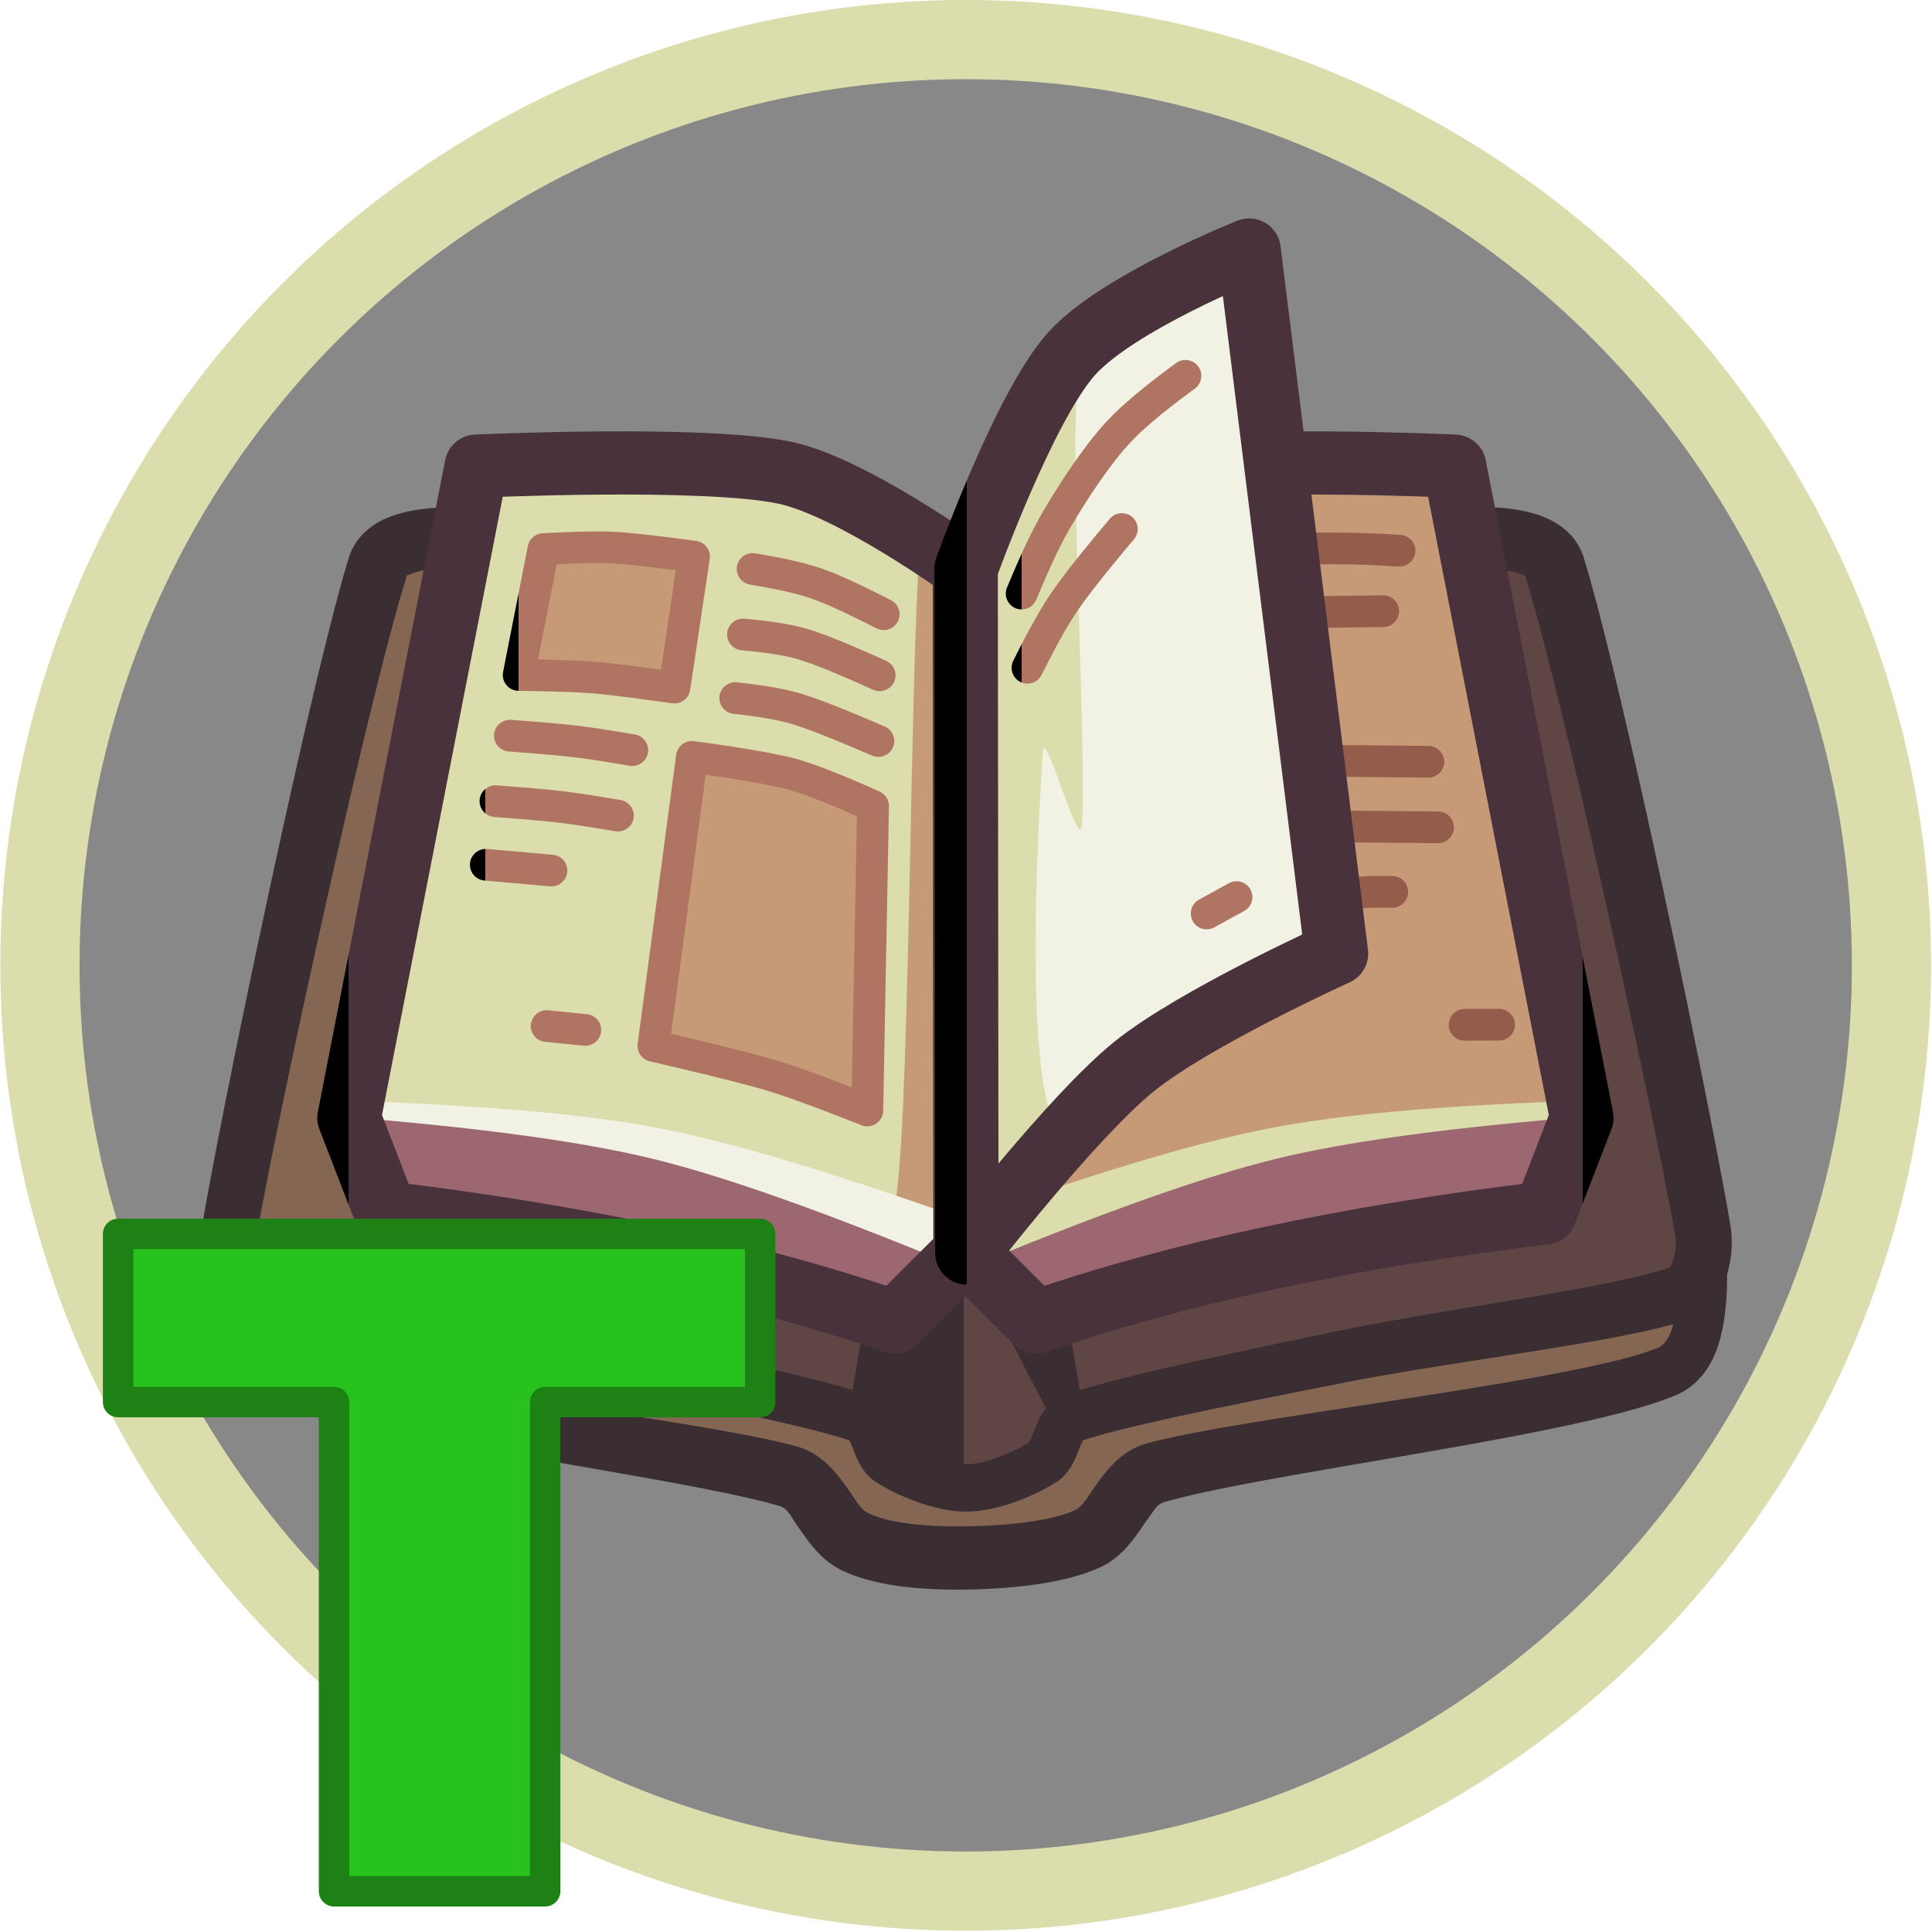 <?xml version="1.0" encoding="utf-8"?>
<svg width="100%" height="100%" viewBox="0 0 1016 1016" version="1.1" style="fill-rule:evenodd;clip-rule:evenodd;stroke-linecap:round;stroke-linejoin:round;stroke-miterlimit:1.5;" xmlns="http://www.w3.org/2000/svg" xmlns:bx="https://boxy-svg.com">
  <defs>
    <linearGradient id="color-1" bx:pinned="true">
      <title>Light Pages</title>
      <stop style="stop-color: rgb(241, 242, 228)"/>
    </linearGradient>
    <linearGradient id="color-0" bx:pinned="true">
      <title>Pages</title>
      <stop style="stop-color: rgb(219, 221, 173)"/>
    </linearGradient>
    <linearGradient id="color-6" bx:pinned="true">
      <title>Dark Pages</title>
      <stop style="stop-color: rgb(198, 154, 119)"/>
    </linearGradient>
    <linearGradient id="color-7" bx:pinned="true">
      <title>Text</title>
      <stop style="stop-color: rgb(176, 117, 98)"/>
    </linearGradient>
    <linearGradient id="color-8" bx:pinned="true">
      <title>Text Fill</title>
      <stop style="stop-color: rgb(198, 154, 119)"/>
    </linearGradient>
    <linearGradient id="color-9" bx:pinned="true">
      <title>Dark Text</title>
      <stop style="stop-color: rgb(147, 92, 75)"/>
    </linearGradient>
    <linearGradient id="color-2" bx:pinned="true">
      <title>Page Edge</title>
      <stop style="stop-color: rgb(73, 50, 59)"/>
    </linearGradient>
    <linearGradient id="color-10" bx:pinned="true">
      <title>Page Side</title>
      <stop style="stop-color: rgb(156, 103, 112)"/>
    </linearGradient>
    <linearGradient id="color-3" bx:pinned="true">
      <title>Cover</title>
      <stop style="stop-color: rgb(132, 102, 82);"/>
    </linearGradient>
    <linearGradient id="color-4" bx:pinned="true">
      <title>Dark Cover</title>
      <stop style="stop-color: rgb(96, 69, 69);"/>
    </linearGradient>
    <linearGradient id="color-5" bx:pinned="true">
      <title>Cover Edge</title>
      <stop style="stop-color: rgb(58, 46, 51)"/>
    </linearGradient>
  </defs>
  <g transform="matrix(-0.94,0,0,0.94,3474.56,-439.503)">
    <circle cx="3156.08" cy="1007.62" r="517.92" style="stroke-width: 44.32px; stroke: rgb(219, 221, 173); fill: rgb(136, 136, 136);"/>
    <g transform="matrix(-1.064, 0, 0, 1.064, 4296.53, -260.46)" style="">
      <title>Cover</title>
      <g>
        <title>Background</title>
        <path d="M 684.209 1359.683 C 684.209 1359.683 682.343 1396.57 703.854 1405.48 C 752.923 1425.81 926.818 1445.48 978.557 1460.43 C 994.517 1465.04 999.189 1488.25 1014.28 1495.18 C 1029.87 1502.34 1052.62 1503.67 1072.08 1503.39 C 1092.29 1503.11 1119.01 1500.91 1135.54 1493.46 C 1150.68 1486.64 1155.3 1463.33 1171.27 1458.72 C 1222.05 1444.05 1392.19 1425.23 1440.22 1405.48 C 1461.19 1396.86 1459.941 1361.054 1459.941 1361.054 L 1133.854 1432.854 L 1071.768 1466.6 L 1014.718 1430.512 L 684.209 1359.683 Z" style="fill: url(#color-3);"/>
        <path d="M 1072.074 967.193 C 1058.544 967.193 1040.814 974.843 1031.494 980.973 C 1023.794 986.023 1024.824 1000.863 1016.134 1003.933 C 990.119 1013.113 922.528 1026.393 875.387 1036.073 C 822.287 1046.983 729.307 1058.273 697.532 1069.373 C 686.307 1073.293 682.736 1090.943 684.736 1102.663 C 695.612 1166.373 743.595 1391.003 762.788 1451.662 C 766.81 1464.373 786.565 1466.807 799.895 1466.587 C 834.655 1466.013 925.99 1457.976 971.353 1448.218 C 1006.694 1440.616 1038.504 1408.033 1072.074 1408.033 C 1105.644 1408.033 1137.454 1440.616 1172.794 1448.218 C 1218.154 1457.976 1309.494 1466.013 1344.254 1466.587 C 1357.584 1466.807 1377.334 1464.373 1381.364 1451.662 C 1400.554 1391.003 1448.534 1166.373 1459.414 1102.663 C 1461.414 1090.943 1457.844 1073.293 1446.614 1069.373 C 1414.844 1058.273 1321.864 1046.983 1268.764 1036.073 C 1221.624 1026.393 1154.034 1013.113 1128.014 1003.933 C 1119.334 1000.863 1120.354 986.023 1112.654 980.973 C 1103.334 974.843 1085.604 967.193 1072.074 967.193 Z" style="fill: url(#color-4);" transform="matrix(-1, 0, 0, -1, 2144.15, 2433.793)"/>
        <path d="M 684.209 1359.683 L 861.729 1392.111 L 757.878 1335.645 C 750.579 1330.835 807.492 967.193 807.492 967.193 L 765.033 980.799 L 684.209 1359.683 Z" style="fill: url(#color-3);"/>
      </g>
      <g style="">
        <title>Linework</title>
        <path d="M 671.717 1338.09 C 671.066 1352.66 670.457 1377.1 677.299 1394.45 C 681.57 1405.29 688.661 1413.57 698.71 1417.9 C 711.069 1423.2 731.052 1428.64 755.057 1433.92 C 826.505 1449.61 935.149 1464.46 974.029 1476.1 C 978.279 1477.36 980.175 1481.9 982.852 1485.77 C 986.467 1490.99 990.082 1496.33 994.295 1500.71 C 998.122 1504.69 1002.44 1507.95 1007.37 1510.23 C 1015.18 1513.84 1024.48 1516.31 1034.38 1517.84 C 1046.75 1519.75 1060.13 1520.19 1072.32 1520.03 C 1084.83 1519.82 1099.68 1518.91 1113.37 1516.61 C 1124.15 1514.8 1134.24 1512.11 1142.29 1508.45 C 1147.24 1506.18 1151.58 1502.93 1155.41 1498.94 C 1160.43 1493.71 1164.54 1487.03 1168.95 1480.98 C 1170.97 1478.2 1172.59 1475.12 1175.73 1474.19 C 1213.88 1462.77 1320.15 1448.45 1390.06 1433.31 C 1413.59 1428.21 1433.17 1422.96 1445.29 1417.81 C 1455.17 1413.61 1462.15 1405.49 1466.36 1394.86 C 1473.06 1377.94 1472.47 1354.06 1471.84 1339.83 C 1471.63 1332.98 1465.88 1327.58 1459.03 1327.8 C 1452.17 1328.01 1446.78 1333.75 1446.99 1340.61 C 1447.15 1349.25 1447.43 1362.14 1445.3 1373.93 C 1443.81 1382.22 1441.92 1390.47 1435.15 1393.16 C 1424 1397.59 1405.99 1401.76 1384.44 1405.95 C 1313.38 1419.76 1205.62 1432.44 1166.8 1443.24 C 1161.08 1444.86 1156.16 1447.81 1151.77 1451.68 C 1147 1455.88 1142.95 1461.4 1138.99 1467.04 C 1135.9 1471.44 1133.4 1476.44 1128.79 1478.48 C 1123.01 1481.05 1115.72 1482.73 1108 1483.98 C 1095.94 1485.92 1082.86 1486.62 1071.84 1486.75 C 1061.42 1486.91 1049.98 1486.6 1039.39 1485 C 1032.74 1484 1026.45 1482.53 1021.2 1480.13 C 1016.59 1478.04 1014.09 1473.01 1011 1468.61 C 1007.02 1462.95 1002.95 1457.43 998.16 1453.21 C 993.762 1449.34 988.823 1446.39 983.085 1444.76 C 943.534 1433.75 833.428 1420.5 760.817 1406.23 C 738.806 1401.9 720.394 1397.62 708.997 1393.07 C 701.959 1390.26 699.92 1381.73 698.354 1373.12 C 696.146 1360.99 696.413 1347.74 696.566 1338.86 C 696.778 1332 691.384 1326.26 684.526 1326.05 C 677.669 1325.83 671.93 1331.23 671.717 1338.09 Z" style="fill: url(#color-5);"/>
        <path d="M 1133.666 988.432 C 1142.856 991.512 1156.796 994.992 1172.946 998.652 C 1203.466 1005.572 1241.696 1012.992 1271.646 1018.992 C 1311.036 1026.882 1372.356 1034.882 1414.386 1042.942 C 1429.856 1045.912 1442.846 1048.952 1451.526 1051.942 C 1459.946 1054.832 1466.426 1061.622 1470.326 1070.582 C 1474.456 1080.042 1475.486 1092.012 1473.946 1101.282 C 1467.756 1138.442 1449.226 1230.102 1431.036 1312.372 C 1417.836 1372.122 1404.786 1426.952 1396.756 1452.652 C 1394.256 1460.661 1388.806 1466.824 1381.316 1471.143 C 1370.976 1477.107 1355.736 1479.016 1344.146 1478.855 C 1325.716 1478.601 1291.626 1476.345 1256.676 1472.825 C 1224.516 1469.584 1191.636 1465.253 1169.486 1460.538 C 1144.236 1455.139 1120.536 1437.922 1096.966 1427.332 C 1088.756 1423.642 1080.596 1420.842 1072.236 1420.852 C 1063.886 1420.852 1055.736 1423.672 1047.526 1427.372 C 1023.956 1437.982 1000.246 1455.194 975.003 1460.602 C 952.851 1465.334 919.973 1469.693 887.805 1472.952 C 852.86 1476.494 818.761 1478.758 800.325 1479.021 C 788.713 1479.186 773.428 1477.276 763.064 1471.298 C 755.536 1466.955 750.065 1460.757 747.55 1452.704 C 739.52 1427.002 726.444 1372.172 713.236 1312.412 C 695.052 1230.142 676.55 1138.472 670.363 1101.312 C 668.824 1092.012 669.865 1080.002 674.001 1070.522 C 677.926 1061.522 684.437 1054.702 692.894 1051.792 C 701.584 1048.812 714.575 1045.772 730.056 1042.802 C 772.087 1034.742 833.405 1026.762 872.802 1018.872 C 902.759 1012.892 940.989 1005.512 971.517 998.612 C 987.665 994.962 1001.596 991.482 1010.796 988.412 C 1011.206 987.582 1011.946 986.062 1012.326 985.072 C 1013.706 981.502 1015.096 977.832 1016.966 974.752 C 1018.996 971.412 1021.516 968.602 1024.696 966.542 C 1030.196 962.972 1038.236 958.912 1046.866 955.872 C 1055.366 952.882 1064.406 950.892 1072.236 950.932 C 1080.066 950.892 1089.106 952.882 1097.606 955.882 C 1106.236 958.922 1114.266 962.982 1119.766 966.562 C 1122.936 968.612 1125.466 971.422 1127.496 974.762 C 1129.366 977.842 1130.746 981.512 1132.126 985.072 C 1132.506 986.072 1133.246 987.602 1133.666 988.432 Z M 778.197 1442.464 C 778.178 1442.444 778.154 1442.444 778.125 1442.469 C 777.559 1442.968 779.384 1443.329 780.143 1443.675 C 781.992 1444.517 784.092 1445.063 786.244 1445.48 C 790.848 1446.371 795.698 1446.568 799.788 1446.491 C 817.63 1446.156 850.616 1443.754 884.426 1440.202 C 915.265 1436.962 946.794 1432.771 968.027 1428.172 C 980.32 1425.512 992.05 1419.272 1003.666 1412.882 C 1017.696 1405.162 1031.526 1397.132 1045.426 1392.372 C 1054.296 1389.332 1063.226 1387.552 1072.236 1387.562 C 1081.246 1387.572 1090.166 1389.362 1099.036 1392.412 C 1112.926 1397.182 1126.756 1405.202 1140.786 1412.932 C 1152.396 1419.332 1164.136 1425.572 1176.436 1428.232 C 1197.666 1432.852 1229.196 1437.071 1260.036 1440.329 C 1293.846 1443.902 1326.836 1446.313 1344.686 1446.656 C 1348.786 1446.735 1353.646 1446.541 1358.266 1445.649 C 1360.426 1445.23 1362.546 1444.683 1364.406 1443.835 C 1365.186 1443.479 1367.056 1443.097 1366.476 1442.582 C 1366.456 1442.564 1366.436 1442.561 1366.426 1442.573 L 1366.286 1443.01 C 1366.326 1442.884 1366.346 1442.61 1366.426 1442.573 C 1374.506 1417.232 1387.606 1363.802 1400.956 1305.592 C 1419.636 1224.062 1438.766 1133.212 1445.206 1096.372 C 1445.726 1093.402 1445.676 1089.832 1445.016 1086.432 C 1444.666 1084.632 1444.176 1082.872 1443.416 1081.322 C 1443.006 1080.472 1442.846 1079.432 1442.026 1079.132 C 1431.166 1075.282 1412.786 1071.432 1391.356 1067.512 C 1351.056 1060.122 1300.376 1052.692 1266.196 1045.502 C 1236.106 1039.162 1197.706 1031.332 1167.046 1024.062 C 1149.046 1019.792 1133.656 1015.682 1123.906 1012.182 C 1119.576 1010.622 1116.176 1007.962 1113.516 1004.382 C 1111.186 1001.232 1109.446 997.202 1107.906 993.032 C 1107.386 991.632 1106.886 990.212 1106.276 988.892 C 1106.066 988.452 1105.656 987.722 1105.516 987.502 C 1101.396 984.802 1095.466 981.802 1089.136 979.502 C 1083.466 977.432 1077.476 975.822 1072.236 975.792 C 1066.996 975.822 1061.006 977.442 1055.336 979.502 C 1049.016 981.812 1043.096 984.802 1038.976 987.502 C 1038.736 988.012 1037.266 991.202 1036.586 993.042 C 1035.046 997.212 1033.306 1001.252 1030.976 1004.392 C 1028.306 1007.982 1024.906 1010.642 1020.576 1012.202 C 1010.826 1015.702 995.43 1019.822 977.43 1024.102 C 946.779 1031.392 908.382 1039.262 878.296 1045.622 C 844.121 1052.812 793.445 1060.262 753.138 1067.652 C 731.719 1071.582 713.352 1075.422 702.493 1079.282 C 701.705 1079.562 701.59 1080.572 701.193 1081.382 C 700.441 1082.932 699.951 1084.682 699.606 1086.462 C 698.952 1089.842 698.913 1093.392 699.433 1096.352 C 705.876 1133.182 725.031 1224.022 743.718 1305.552 C 757.047 1363.702 770.114 1417.092 778.197 1442.464 C 778.275 1442.524 778.306 1442.819 778.35 1442.958 L 778.197 1442.464 Z" style="fill: url(#color-5);" transform="matrix(-1, 0, 0, -1, 2144.312, 2429.962)"/>
        <path style="fill: url(#color-5);" d="M 1134.036 1427.649 L 1126.622 1384.569 L 1093.246 1384.569 C 1093.246 1384.569 1120.74 1437.658 1120.74 1437.636 L 1134.036 1427.649 Z M 1070.891 1460.836 C 1070.891 1460.836 1070.916 1362.563 1070.766 1362.519 C 1070.616 1362.475 1021.273 1362.564 1021.273 1362.519 C 1021.273 1362.474 1009.693 1430.67 1009.693 1430.67 C 1009.693 1430.67 1070.592 1460.701 1070.891 1460.836 Z"/>
      </g>
    </g>
    <g transform="matrix(-1.07, 0, 0, 1.064, 4303.54, -260.46)" style="">
      <title>Left page</title>
      <path d="M1035.34,1379.35L1072.07,1342.49L1071.78,983.119C1071.78,983.119 1012.55,940.098 977.756,932.765C935.215,923.799 816.535,929.321 816.535,929.321L749.986,1272.01L769.192,1321.95C872.395,1334.5 961.159,1353.61 1035.34,1379.35Z" style="fill: url(#color-0);">
        <title>Background</title>
      </path>
      <path d="M 1036.309 1311.8 C 1043.475 1256.43 1043.326 1027.9 1048.603 970.763 C 1049.2 964.285 1064.257 966.493 1067.915 968.996 C 1071.582 971.499 1070.469 980.118 1070.549 985.782 C 1071.433 1044.83 1077.724 1256.87 1073.182 1323.28 C 1071.642 1345.88 1071.052 1359.511 1048.531 1359.931 C 1000.094 1360.811 1034.928 1322.43 1036.309 1311.8 Z" style="fill: url(#color-6);"/>
      <path d="M 1054.328 1336.32 C 1038.675 1322.96 978.705 1301.53 938.418 1292.5 C 889.01 1281.42 785.428 1265.71 757.879 1269.88 C 741.488 1272.36 757.586 1311.69 773.12 1317.5 C 818.864 1334.63 985.471 1369.5 1032.343 1372.63 C 1046.397 1373.57 1065.072 1345.49 1054.328 1336.32 Z" style="fill: url(#color-10);"/>
      <path d="M 749.738 1271.555 C 772.311 1273.505 809.036 1276.665 846.22 1281.955 C 868.041 1285.055 889.993 1288.895 909.286 1293.655 C 929.052 1298.525 951.196 1305.625 973.023 1313.315 C 1009.573 1326.205 1045.125 1340.815 1067.04 1349.805 C 1073.361 1352.215 1080.438 1349.025 1082.833 1342.665 C 1085.238 1336.315 1082.058 1329.185 1075.737 1326.775 C 1053.185 1318.765 1016.58 1305.765 979.059 1294.545 C 956.321 1287.755 933.282 1281.595 912.793 1277.585 C 892.837 1273.675 870.212 1270.825 847.752 1268.735 C 810.118 1265.235 773.046 1263.845 750.26 1262.985 C 747.91 1262.845 745.885 1264.645 745.741 1267.015 C 745.597 1269.375 747.387 1271.415 749.738 1271.555 Z" style="fill: url(#color-1);"/>
      <path d="M 1035.34 1379.35 L 1072.07 1342.49 L 1071.78 983.119 C 1071.78 983.119 1012.55 940.098 977.756 932.765 C 935.215 923.799 816.535 929.321 816.535 929.321 L 749.986 1272.01 L 769.192 1321.95 C 872.395 1334.5 961.159 1353.61 1035.34 1379.35 Z" style="fill: none; stroke-width: 33.23px; stroke: url(#color-2);">
        <title>Border</title>
      </path>
      <path d="M 1023.934 1108.01 C 1023.934 1108.01 996.262 1095.29 981.641 1091.29 C 965.863 1086.99 929.273 1082.17 929.273 1082.17 L 909.132 1234.17 C 909.132 1234.17 952.939 1244.21 971.57 1249.87 C 988.347 1254.97 1020.923 1268.11 1020.923 1268.11 L 1023.934 1108.01 Z M 838.699 1039.14 L 851.634 972.931 C 851.634 972.931 875.774 971.533 887.826 972.139 C 900.939 972.799 930.312 976.889 930.312 976.889 L 920.084 1045.76 C 920.084 1045.76 891.162 1041.54 877.597 1040.44 C 864.666 1039.39 838.699 1039.14 838.699 1039.14 Z" style="stroke-width: 16.67px; stroke: url(#color-7); fill: url(#color-8);">
        <title>Images</title>
      </path>
      <path d="M 960.996 983.38 C 968.495 984.669 983.492 987.246 994.23 990.98 C 1005.647 994.948 1021.529 1003.11 1029.48 1007.19 M 955.965 1017.83 C 963.005 1018.51 977.084 1019.86 987.184 1022.9 C 999.086 1026.47 1017.942 1035.02 1027.374 1039.29 M 951.929 1051.268 C 959.076 1052.088 973.371 1053.738 983.652 1056.838 C 996.115 1060.608 1016.51 1069.438 1026.707 1073.858 M 834.102 1071.027 C 841.963 1071.617 857.684 1072.807 868.343 1074.067 C 878.292 1075.247 891.466 1077.507 898.052 1078.627 M 826.554 1105.478 C 834.414 1106.068 850.136 1107.258 860.794 1108.518 C 870.743 1109.698 883.917 1111.958 890.504 1113.078 M 821.518 1138.916 C 832.932 1139.936 844.344 1140.946 855.758 1141.956 M 853.333 1223.727 C 860.047 1224.407 866.761 1225.077 873.475 1225.757" style="fill: none; stroke-width: 16.67px; stroke: url(#color-7);">
        <title>Text</title>
      </path>
    </g>
    <g transform="matrix(1.07, 0, 0, 1.064, 2008.93, -260.46)" style="">
      <title>Right page</title>
      <path d="M 750.012 1272.01 C 862.236 1261.405 1031.056 1316.203 1072.09 1342.49 L 1071.78 983.119 C 1071.78 983.119 1012.55 940.098 977.756 932.765 C 935.215 923.799 816.535 929.321 816.535 929.321 L 750.012 1272.01 Z" style="fill: url(#color-6);">
        <title>Background</title>
      </path>
      <path d="M 889.986 1295.497 C 857.058 1287.797 813.844 1266.127 792.336 1267.937 C 775.917 1269.317 750.384 1293.637 760.939 1306.367 C 771.633 1319.257 823.753 1334.747 856.482 1345.247 C 893.942 1357.257 951.418 1372.537 985.737 1378.467 C 1010.932 1382.817 1048.68 1382.407 1062.386 1380.797 C 1066.759 1380.287 1068.638 1373.167 1068.011 1368.787 C 1066.789 1360.217 1067.783 1334.657 1055.071 1329.427 C 1025.403 1317.217 933.777 1305.747 889.986 1295.497 Z" style="fill: url(#color-10);" transform="matrix(-1, 0, 0, -1, 1826.587, 2649.757)"/>
      <path d="M 751.341 1262.985 C 774.127 1263.845 811.198 1265.235 848.833 1268.735 C 871.293 1270.825 893.917 1273.675 913.874 1277.585 C 934.363 1281.595 957.401 1287.755 980.139 1294.545 C 1017.661 1305.765 1054.266 1318.765 1076.817 1326.775 C 1083.138 1329.185 1086.319 1336.315 1083.913 1342.665 C 1081.518 1349.025 1074.442 1352.215 1068.121 1349.805 C 1046.205 1340.815 1010.654 1326.205 974.104 1313.315 C 952.277 1305.625 930.133 1298.525 910.366 1293.655 C 891.073 1288.895 869.122 1285.055 847.3 1281.955 C 810.117 1276.665 773.391 1273.505 750.818 1271.555 C 748.468 1271.415 746.678 1269.375 746.822 1267.015 C 746.966 1264.645 748.99 1262.845 751.341 1262.985 Z" style="fill: url(#color-0);"/>
      <path d="M1035.34,1379.35L1072.09,1342.49L1071.78,983.119C1071.78,983.119 1012.55,940.098 977.756,932.765C935.215,923.799 816.535,929.321 816.535,929.321L750.012,1272.01L769.192,1321.95C872.395,1334.5 961.159,1353.61 1035.34,1379.35Z" style="fill: none; stroke-width: 33.23px; stroke: url(#color-2);">
        <title>Border</title>
      </path>
      <path d="M 886.671 972.574 L 904.662 972.627 M 810.356 1037.95 C 814.778 1039.01 823.624 1041.15 830.035 1041.9 C 836.246 1042.64 844.615 1042.53 848.799 1042.47 M 811.489 1076.957 C 831.903 1076.777 852.318 1076.587 872.742 1076.397 M 806.986 1111.46 C 827.222 1111.27 847.448 1111.08 867.683 1110.89 M 844.076 1190.053 C 829.655 1189.863 815.224 1189.673 800.802 1189.483 M 852.597 1221.875 C 847.16 1222.187 836.297 1222.811 828.137 1222.96 C 818.248 1223.141 801.581 1223.021 793.252 1222.96" style="fill: none; stroke-width: 16.67px; stroke: url(#color-9);" transform="matrix(-1, 0, 0, -1, 1697.914, 2195.63)">
        <title>Text</title>
      </path>
    </g>
    <g transform="matrix(-1.064, 0, 0, 1.064, 4296.53, -260.46)" style="">
      <title>Turning page</title>
      <path d="M1072.46,1343.02C1072.46,1343.02 1127.86,1271.35 1160.25,1245.11C1191.87,1219.49 1266.82,1185.57 1266.82,1185.57L1220.86,815.736C1220.86,815.736 1151.3,843.454 1127.3,870.457C1102.5,898.354 1072.08,983.119 1072.08,983.119L1072.46,1343.02Z" style="fill: url(#color-0);"/>
      <path d="M 1124.19 1283.87 C 1099.81 1265.59 1110.91 1107.17 1112.35 1079.56 C 1113.12 1065 1131.48 1132.74 1132.86 1118.22 C 1135.89 1086.4 1126.55 932.969 1130.5 888.662 C 1131.82 873.835 1144.48 861.114 1156.53 852.375 C 1171.57 841.469 1213.15 800.976 1220.73 823.225 C 1237.22 871.614 1249.13 1081.7 1255.44 1142.71 C 1257.04 1158.17 1258.6 1189.25 1258.6 1189.25 L 1124.19 1283.87 Z" style="fill: url(#color-1);"/>
      <path d="M1072.46,1343.02C1072.46,1343.02 1127.86,1271.35 1160.25,1245.11C1191.87,1219.49 1266.82,1185.57 1266.82,1185.57L1220.86,815.736C1220.86,815.736 1151.3,843.454 1127.3,870.457C1102.5,898.354 1072.08,983.119 1072.08,983.119L1072.46,1343.02Z" style="fill: none; stroke-width: 33.33px; stroke: url(#color-2);">
        <title>Border</title>
      </path>
      <path d="M 1101.267 996.329 C 1105.037 987.335 1112.567 969.347 1120.017 956.812 C 1128.287 942.879 1139.687 925.231 1150.917 912.734 C 1161.577 900.88 1178.787 888.179 1187.397 881.829 M 1104.315 1035.338 C 1108.265 1027.478 1116.165 1011.768 1123.565 1000.888 C 1131.845 988.728 1146.595 971.167 1153.965 962.385 M 1198.54 1164.537 C 1203.78 1161.667 1209.01 1158.787 1214.25 1155.917" style="fill: none; stroke-width: 16.67px; stroke: url(#color-7);">
        <title>Text</title>
      </path>
    </g>
  </g>
  <path d="M 399.745 737.314 L 286.692 737.314 L 286.692 994.576 L 175.657 994.576 L 175.657 737.314 L 62.096 737.314 L 62.096 648.888 L 399.745 648.888 L 399.745 737.314 Z" style="white-space: pre; fill: rgb(39, 194, 27); stroke-linejoin: miter; stroke: rgb(30, 129, 22); stroke-width: 16px;"/>
</svg>